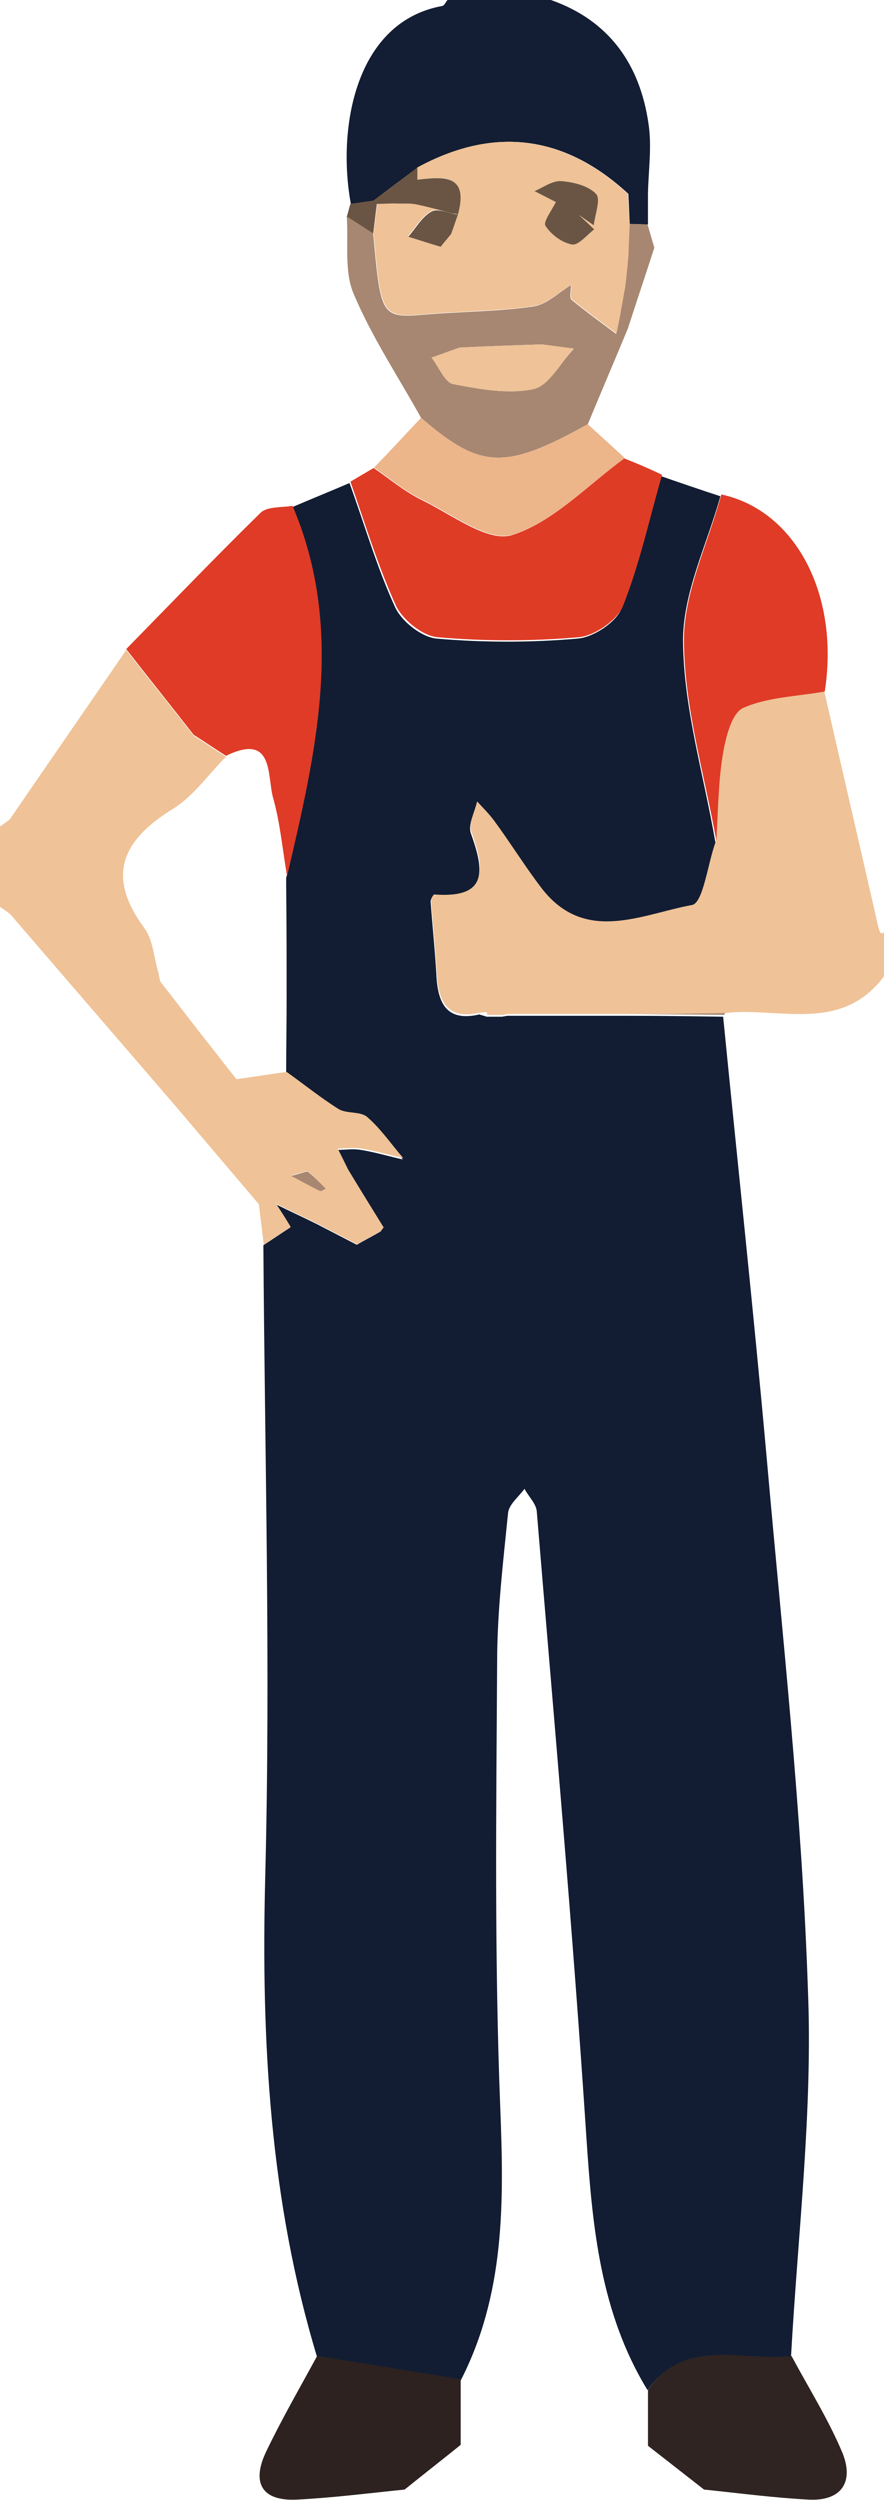 <!-- Generator: Adobe Illustrator 22.1.0, SVG Export Plug-In  -->
<svg version="1.1"
	 xmlns="http://www.w3.org/2000/svg" xmlns:xlink="http://www.w3.org/1999/xlink" xmlns:a="http://ns.adobe.com/AdobeSVGViewerExtensions/3.0/"
	 x="0px" y="0px" width="194px" height="548.1px" viewBox="0 0 194 548.1" style="enable-background:new 0 0 194 548.1;"
	 xml:space="preserve">
<style type="text/css">
	.st0{fill:#EFC297;}
	.st1{fill:#131D33;}
	.st2{fill:#121D33;}
	.st3{fill:#2D2220;}
	.st4{fill:#DF3B26;}
	.st5{fill:#DF3C26;}
	.st6{fill:#A78771;}
	.st7{fill:#EDB58A;}
	.st8{fill:#2F2422;}
	.st9{fill:#A3876F;}
	.st10{fill:#E7BA91;}
	.st11{fill:#6A5544;}
	.st12{fill:#BF9978;}
</style>
<defs>
</defs>
<g>
	<path class="st0" d="M193.3,204.6c-0.3-0.5-0.5-1.1-0.6-1.6c-3.9-17.1-7.9-34.3-11.8-51.4c-6,1.1-12.5,1.2-17.9,3.6
		c-2.6,1.2-3.9,6.7-4.5,10.4c-1,6.1-1,12.5-1.4,18.7c-1.7,4.8-2.7,13.2-5.1,13.7c-11,2-23.4,8.6-32.9-3.5c-3.7-4.8-6.9-10-10.5-14.9
		c-1.1-1.5-2.5-2.9-3.8-4.3c-0.5,2.3-2,5-1.4,6.9c2.9,8.1,4,14.4-8,13.5c-0.2,0-0.8,1-0.8,1.5c0.4,5.6,1,11.1,1.3,16.7
		c0.4,6,2.5,9.7,9.4,8.1c0.5,0,1-0.1,1.5-0.1c0.1,0.2,0.1,0.4,0.1,0.6c1.1,0,2.3,0,3.4,0c0.4-0.1,0.7-0.1,1.1-0.2
		c7.3,0,14.6,0,21.9,0c0.9,0,1.9,0,2.8,0c0.8,0,1.5,0,2.2,0c6.9-0.1,13.8-0.1,20.7-0.2c12-1.4,25.7,4.6,35.1-8.2v-9.5
		C193.8,204.5,193.3,204.7,193.3,204.6z M111.2,212.5L111.2,212.5L111.2,212.5C111.2,212.5,111.2,212.5,111.2,212.5z M117.1,211.7
		L117.1,211.7l0.2-0.2L117.1,211.7z"/>
	<path class="st1" d="M142.2,42.5c0,2.2,0,4.4,0,6.7c-1.3,0-2.7-0.1-4-0.1c-0.1-2.2-0.2-4.4-0.3-6.6c-14-12.9-29.4-14.9-46.2-5.8
		c-3.2,2.4-6.5,4.8-9.7,7.3c-1.7,0.2-3.3,0.5-5,0.7C74,28.6,77.7,4.8,97.1,1.3c0.4-0.1,0.7-0.8,1.1-1.3h22.7
		c12.8,4.5,19.5,14.1,21.4,27C143.1,32.1,142.3,37.3,142.2,42.5z"/>
	<path class="st2" d="M173.6,516.6c-10.8,1.3-23.1-4.3-31.5,7.4c-10.4-17-12.1-35.9-13.4-55.2c-3-45.9-7.1-91.6-10.9-137.4
		c-0.1-1.7-1.8-3.3-2.7-5c-1.3,1.8-3.4,3.4-3.6,5.3c-1.1,10.9-2.4,21.8-2.4,32.7c-0.2,32.7-0.6,65.4,0.7,98
		c0.8,20.6,1,40.6-8.7,59.5c-10.5-1.7-21-3.4-31.5-5.1c-10.4-34.3-12.3-69.4-11.4-105.1c1.2-46.2-0.1-92.5-0.4-138.7
		c2-1.3,3.9-2.6,5.9-3.9c-1-1.7-2.1-3.4-3.2-5.1c3,1.5,6.1,2.9,9.1,4.4c2.9,1.5,5.8,3,8.7,4.5c1.7-1,3.5-1.9,5.2-2.9l0,0
		c0.2-0.3,0.4-0.6,0.6-0.8c-2.6-4.2-5.2-8.4-7.8-12.7c-0.8-1.4-1.5-2.9-2.3-4.4c1.7,0,3.5-0.3,5.2,0c3.1,0.5,6.1,1.4,9.2,2.1
		c-2.6-3-4.9-6.4-7.9-9c-1.5-1.3-4.4-0.7-6.2-1.7c-4-2.5-7.7-5.5-11.5-8.2c0-5.3,0.1-10.7,0.1-16c0-8.5,0-17-0.1-25.5
		c0-0.4,0-0.9,0-1.3c6.3-27,12.8-54,1.3-81.3c4.2-1.8,8.4-3.5,12.6-5.3c3.3,9.1,6,18.5,10,27.2c1.4,3.1,5.8,6.6,9.1,6.9
		c10.3,0.9,20.7,0.9,31,0c3.5-0.3,8.5-3.6,9.7-6.8c3.7-9.3,5.8-19.2,8.6-28.8c4.3,1.5,8.7,3,13,4.4c-3,10.7-8.4,21.5-8.2,32.2
		c0.2,14.6,4.6,29.1,7.1,43.7c-1.7,4.8-2.7,13.2-5.1,13.7c-11,2-23.4,8.6-32.9-3.5c-3.7-4.8-6.9-10-10.5-14.9
		c-1.1-1.5-2.5-2.9-3.8-4.3c-0.5,2.3-2,5-1.4,6.9c2.9,8.1,4,14.4-8,13.5c-0.2,0-0.8,1-0.8,1.5c0.4,5.6,1,11.1,1.3,16.7
		c0.4,6,2.5,9.7,9.4,8.1c0.5,0.2,1.1,0.3,1.6,0.5c1.1,0,2.3,0,3.4,0c0.4-0.1,0.7-0.1,1.1-0.2c7.3,0,14.6,0,21.9,0c0.9,0,1.9,0,2.8,0
		c0.8,0,1.5,0,2.2,0c6.8,0,13.6,0.1,20.5,0.2c3.2,32.4,6.7,64.8,9.6,97.2c3.4,38.6,7.7,77.2,9,116
		C178.4,462.6,175.1,489.6,173.6,516.6z"/>
	<path class="st3" d="M101.1,536c-4.1,3.3-8.2,6.5-12.3,9.8c-7.9,0.8-15.7,1.8-23.6,2.2s-10-3.8-6.8-10.5c3.4-7.1,7.4-14,11.2-21
		c10.5,1.7,21,3.4,31.5,5.1C101.1,526.5,101.1,531.3,101.1,536z"/>
	<path class="st0" d="M74.1,251.8c1.7,0,3.5-0.3,5.2,0c3.1,0.5,6.1,1.4,9.2,2.1c-2.6-3-4.9-6.4-7.9-9c-1.5-1.3-4.4-0.7-6.2-1.7
		c-4-2.5-7.7-5.5-11.5-8.2c-3.7,0.5-7.3,1.1-11,1.6c-2.5-3.1-4.9-6.3-7.4-9.4c-3.1-4-6.2-8-9.3-12c-0.2-0.6-0.3-1.2-0.4-1.8
		c-1-3.3-1.2-7.3-3.1-9.9c-8.5-11.5-4.9-19.3,6.3-26.2c4.5-2.8,7.8-7.6,11.6-11.4c-2.4-1.5-4.7-3.1-7.1-4.6
		c-4.9-6.3-9.9-12.5-14.8-18.8c-8.5,12.4-17.1,24.8-25.6,37.2c-0.7,0.5-1.4,1-2.1,1.5v17.6c0.8,0.6,1.7,1.1,2.4,1.8
		c11.9,13.8,23.8,27.6,35.7,41.4c6.2,7.3,12.5,14.7,18.7,22c0.4,3,0.7,5.9,1.1,8.9c2-1.3,3.9-2.6,5.9-3.9c-1-1.7-2.1-3.4-3.2-5.1
		c3,1.5,6.1,2.9,9.1,4.4c2.9,1.5,5.8,3,8.7,4.5c1.7-1,3.5-1.9,5.2-2.9l0,0c0.2-0.3,0.4-0.6,0.6-0.8c-2.6-4.2-5.2-8.4-7.8-12.7
		C75.6,254.8,74.9,253.3,74.1,251.8z M70.2,261c-1.3-0.6-2.5-1.3-6.3-3.3c2.5-0.6,3.4-1.1,3.7-0.9c1.4,1.1,2.6,2.5,3.8,3.7
		C71,260.7,70.5,261.2,70.2,261z"/>
	<path class="st4" d="M63,192.1c-1-5.8-1.5-11.7-3.1-17.3c-1.3-4.9,0.2-14.2-10.3-9.1c-2.4-1.5-4.7-3.1-7.1-4.6
		c-4.9-6.3-9.9-12.5-14.8-18.8c9.8-10,19.5-20.1,29.5-29.9c1.5-1.4,4.6-1.1,7-1.5C75.8,138.1,69.3,165.1,63,192.1z"/>
	<path class="st5" d="M145.3,104.1c-2.8,9.7-4.9,19.5-8.6,28.8c-1.3,3.1-6.2,6.5-9.7,6.8c-10.3,0.9-20.7,0.9-31,0
		c-3.3-0.3-7.6-3.8-9.1-6.9c-4-8.8-6.8-18.1-10-27.2c1.7-1,3.4-2,5.1-3c3.5,2.4,6.8,5.2,10.5,7c6.6,3.2,14.6,9.4,19.9,7.7
		c9.1-2.9,16.5-10.9,24.6-16.8C139.8,101.6,142.6,102.8,145.3,104.1z"/>
	<path class="st6" d="M142.1,49.2c-1.3,0-2.7-0.1-4-0.1c-0.1,2.4-0.2,4.8-0.3,7.3c-0.2,2.3-0.5,4.5-0.7,6.7
		c-0.3,1.5-0.5,2.9-0.8,4.4c-0.4,1.9-0.7,3.8-1.1,5.7c-3.3-2.5-6.7-4.9-9.8-7.5c-0.5-0.5-0.1-2.1-0.1-3.2c-2.7,1.6-5.3,4.3-8.3,4.7
		c-7.5,1.1-15.2,1.1-22.8,1.7c-10.6,0.9-10.6,1-12.3-17.7c-1.9-1.2-3.8-2.5-5.8-3.7c0.4,5.7-0.6,12,1.5,16.9
		c4,9.5,9.8,18.2,14.8,27.2c13.1,11.3,18.4,11.5,36.6,1.4c2.9-7,5.9-14,8.8-21c1.9-5.9,3.9-11.8,5.8-17.7
		C143.1,52.6,142.6,50.9,142.1,49.2z M117.1,85.3c-5.6,1.2-11.9,0-17.7-1.1c-1.8-0.4-3.1-3.8-4.7-5.8c2.1-0.7,4.1-1.5,6.2-2.2
		c6-0.3,12-0.5,18-0.7c2.3,0.3,4.7,0.6,7,1C123,79.5,120.5,84.5,117.1,85.3z"/>
	<path class="st7" d="M137.1,100.4c-8.1,5.9-15.5,13.9-24.6,16.8c-5.3,1.7-13.3-4.5-19.9-7.7c-3.8-1.8-7-4.6-10.5-7
		c3.5-3.6,6.9-7.3,10.3-10.9c13.1,11.3,18.4,11.5,36.6,1.4C131.7,95.5,134.4,97.9,137.1,100.4z"/>
	<path class="st8" d="M177.4,548c-7.6-0.4-15.2-1.4-22.9-2.2c-4.1-3.2-8.2-6.4-12.3-9.6c0-4.1,0-8.2,0-12.3
		c8.3-11.7,20.7-6.1,31.5-7.4c3.8,7.1,8.1,13.9,11.2,21.3C187.5,544.3,184.5,548.4,177.4,548z"/>
	<path class="st9" d="M159.1,222.1c0,0.1-0.1,0.3-0.2,0.4c-6.8-0.1-13.6-0.1-20.5-0.2C145.3,222.3,152.2,222.2,159.1,222.1z"/>
	<path class="st4" d="M181,151.6c-6,1.1-12.5,1.2-17.9,3.6c-2.6,1.2-3.9,6.7-4.5,10.4c-1,6.1-1,12.5-1.4,18.7
		c-2.6-14.6-7-29.1-7.1-43.7c-0.1-10.7,5.3-21.4,8.2-32.2C174.6,111.9,184.3,130.4,181,151.6z"/>
	<path class="st10" d="M95.3,61.6l-0.1,0.2L95.3,61.6c0.1-0.1,0.1-0.2,0.2-0.3C95.4,61.4,95.3,61.5,95.3,61.6z M100.5,47
		C100.5,47,100.4,47,100.5,47C100.5,47,100.5,47,100.5,47L100.5,47z M95.3,61.6l-0.1,0.2L95.3,61.6c0.1-0.1,0.1-0.2,0.2-0.3
		C95.4,61.4,95.3,61.5,95.3,61.6z"/>
	<path class="st0" d="M137.8,42.5c-14-12.9-29.4-14.9-46.2-5.8c0,0.9,0,1.8,0,2.7c5.8-0.8,11.3-1.2,8.8,7.6l0,0c0,0,0,0,0,0
		c0,0,0,0,0,0c-0.5,1.4-1,2.8-1.5,4.2c-0.8,1-1.6,1.9-2.3,2.8c-2.4-0.7-4.8-1.5-7.1-2.2c1.7-1.9,3-4.4,5.1-5.5
		c1-0.6,2.6-0.1,4.2,0.3c0.4,0.1,0.8,0.2,1.2,0.3c0.2,0,0.3,0.1,0.5,0.1c-0.3-0.1-0.7-0.2-1-0.3c-0.4-0.1-0.8-0.2-1.2-0.3
		c-0.8-0.2-1.5-0.4-2.3-0.6c-1.5-0.4-3.1-0.8-4.6-1.1c-1.5-0.3-3.1-0.1-4.7-0.2c-1.3,0-2.6,0.1-3.9,0.1c-0.3,2.2-0.5,4.3-0.8,6.5
		c1.7,18.7,1.7,18.6,12.3,17.7c7.6-0.6,15.3-0.6,22.8-1.7c2.9-0.4,5.5-3.1,8.3-4.7c0,1.1-0.4,2.7,0.1,3.2c3.2,2.7,6.5,5,9.8,7.5
		c0.4-1.9,0.8-3.8,1.1-5.7c0.3-1.5,0.5-2.9,0.8-4.4c0.3-2.3,0.5-4.5,0.7-6.7c0.1-2.4,0.2-4.8,0.3-7.3
		C138,46.9,137.9,44.7,137.8,42.5z M95.3,61.6l-0.2,0.1L95.3,61.6c0-0.1,0.1-0.2,0.1-0.3C95.4,61.4,95.3,61.5,95.3,61.6z
		 M130.4,50.3c-1.6,1.2-3.5,3.6-4.9,3.3c-2.2-0.4-4.6-2.2-5.8-4.1c-0.5-0.8,1-2.8,2.3-5.2c-1.6-0.8-3.1-1.6-4.7-2.4
		c1.9-0.8,3.9-2.3,5.8-2.2c2.7,0.2,6,1,7.7,2.8c1.1,1.1-0.2,4.5-0.5,6.9c-1.1-0.8-2.2-1.6-3.4-2.4C128.4,48.4,129.4,49.4,130.4,50.3
		z"/>
	<path class="st6" d="M71.5,260.6c-0.4,0.2-1,0.6-1.3,0.5c-1.3-0.6-2.5-1.3-6.3-3.3c2.5-0.6,3.4-1.1,3.7-0.9
		C69,258,70.2,259.3,71.5,260.6z"/>
	<path class="st0" d="M125.9,76.4c-2.9,3.1-5.4,8.2-8.8,8.9c-5.6,1.2-11.9,0-17.7-1.1c-1.8-0.4-3.1-3.8-4.7-5.8
		c2.1-0.7,4.1-1.5,6.2-2.2c6-0.3,12-0.5,18-0.7C121.2,75.8,123.5,76.1,125.9,76.4z"/>
	<path class="st11" d="M100.5,47C100.5,47,100.5,47,100.5,47C100.4,47,100.5,47,100.5,47L100.5,47z"/>
	<path class="st11" d="M100.5,47C100.5,47,100.4,47,100.5,47C100.4,47,100.4,47,100.5,47c-0.5,1.5-1,2.9-1.5,4.3
		c-0.8,1-1.6,1.9-2.3,2.8c-2.4-0.7-4.8-1.5-7.1-2.2c1.7-1.9,3-4.4,5.1-5.5c1-0.6,2.6-0.1,4.2,0.3c0.4,0.1,0.8,0.2,1.2,0.3
		C100.1,47,100.2,47,100.5,47c-0.4-0.1-0.8-0.2-1.1-0.2c-0.4-0.1-0.8-0.2-1.2-0.3c-0.8-0.2-1.5-0.4-2.3-0.6
		c-1.5-0.4-3.1-0.8-4.6-1.1c-1.5-0.3-3.1-0.1-4.7-0.2c-1.3,0-2.6,0.1-3.9,0.1c-0.3,2.2-0.5,4.3-0.8,6.5c-1.9-1.2-3.8-2.5-5.8-3.7
		c0.3-0.9,0.5-1.9,0.8-2.8c1.6-0.2,3.3-0.5,5-0.7c3.2-2.4,6.5-4.8,9.7-7.3c0,0.9,0,1.8,0,2.7C97.4,38.7,102.9,38.2,100.5,47z"/>
	<path class="st11" d="M100.5,47C100.5,47,100.5,47,100.5,47C100.4,47,100.5,47,100.5,47L100.5,47z"/>
	<path class="st11" d="M127,47.1c1.4,1.3,2.4,2.2,3.4,3.2c-1.6,1.2-3.5,3.6-4.9,3.3c-2.2-0.4-4.6-2.2-5.8-4.1
		c-0.5-0.8,1-2.8,2.3-5.2c-1.6-0.8-3.1-1.6-4.7-2.4c1.9-0.8,3.9-2.3,5.8-2.2c2.7,0.2,6,1,7.7,2.8c1.1,1.1-0.2,4.5-0.5,6.9
		C129.3,48.7,128.2,47.9,127,47.1z"/>
	<polygon class="st12" points="95.3,61.6 95.1,61.7 95.3,61.6 	"/>
	<path class="st12" d="M95.4,61.3c0,0.1-0.1,0.2-0.1,0.3l0,0C95.3,61.5,95.4,61.4,95.4,61.3z"/>
</g>
</svg>
